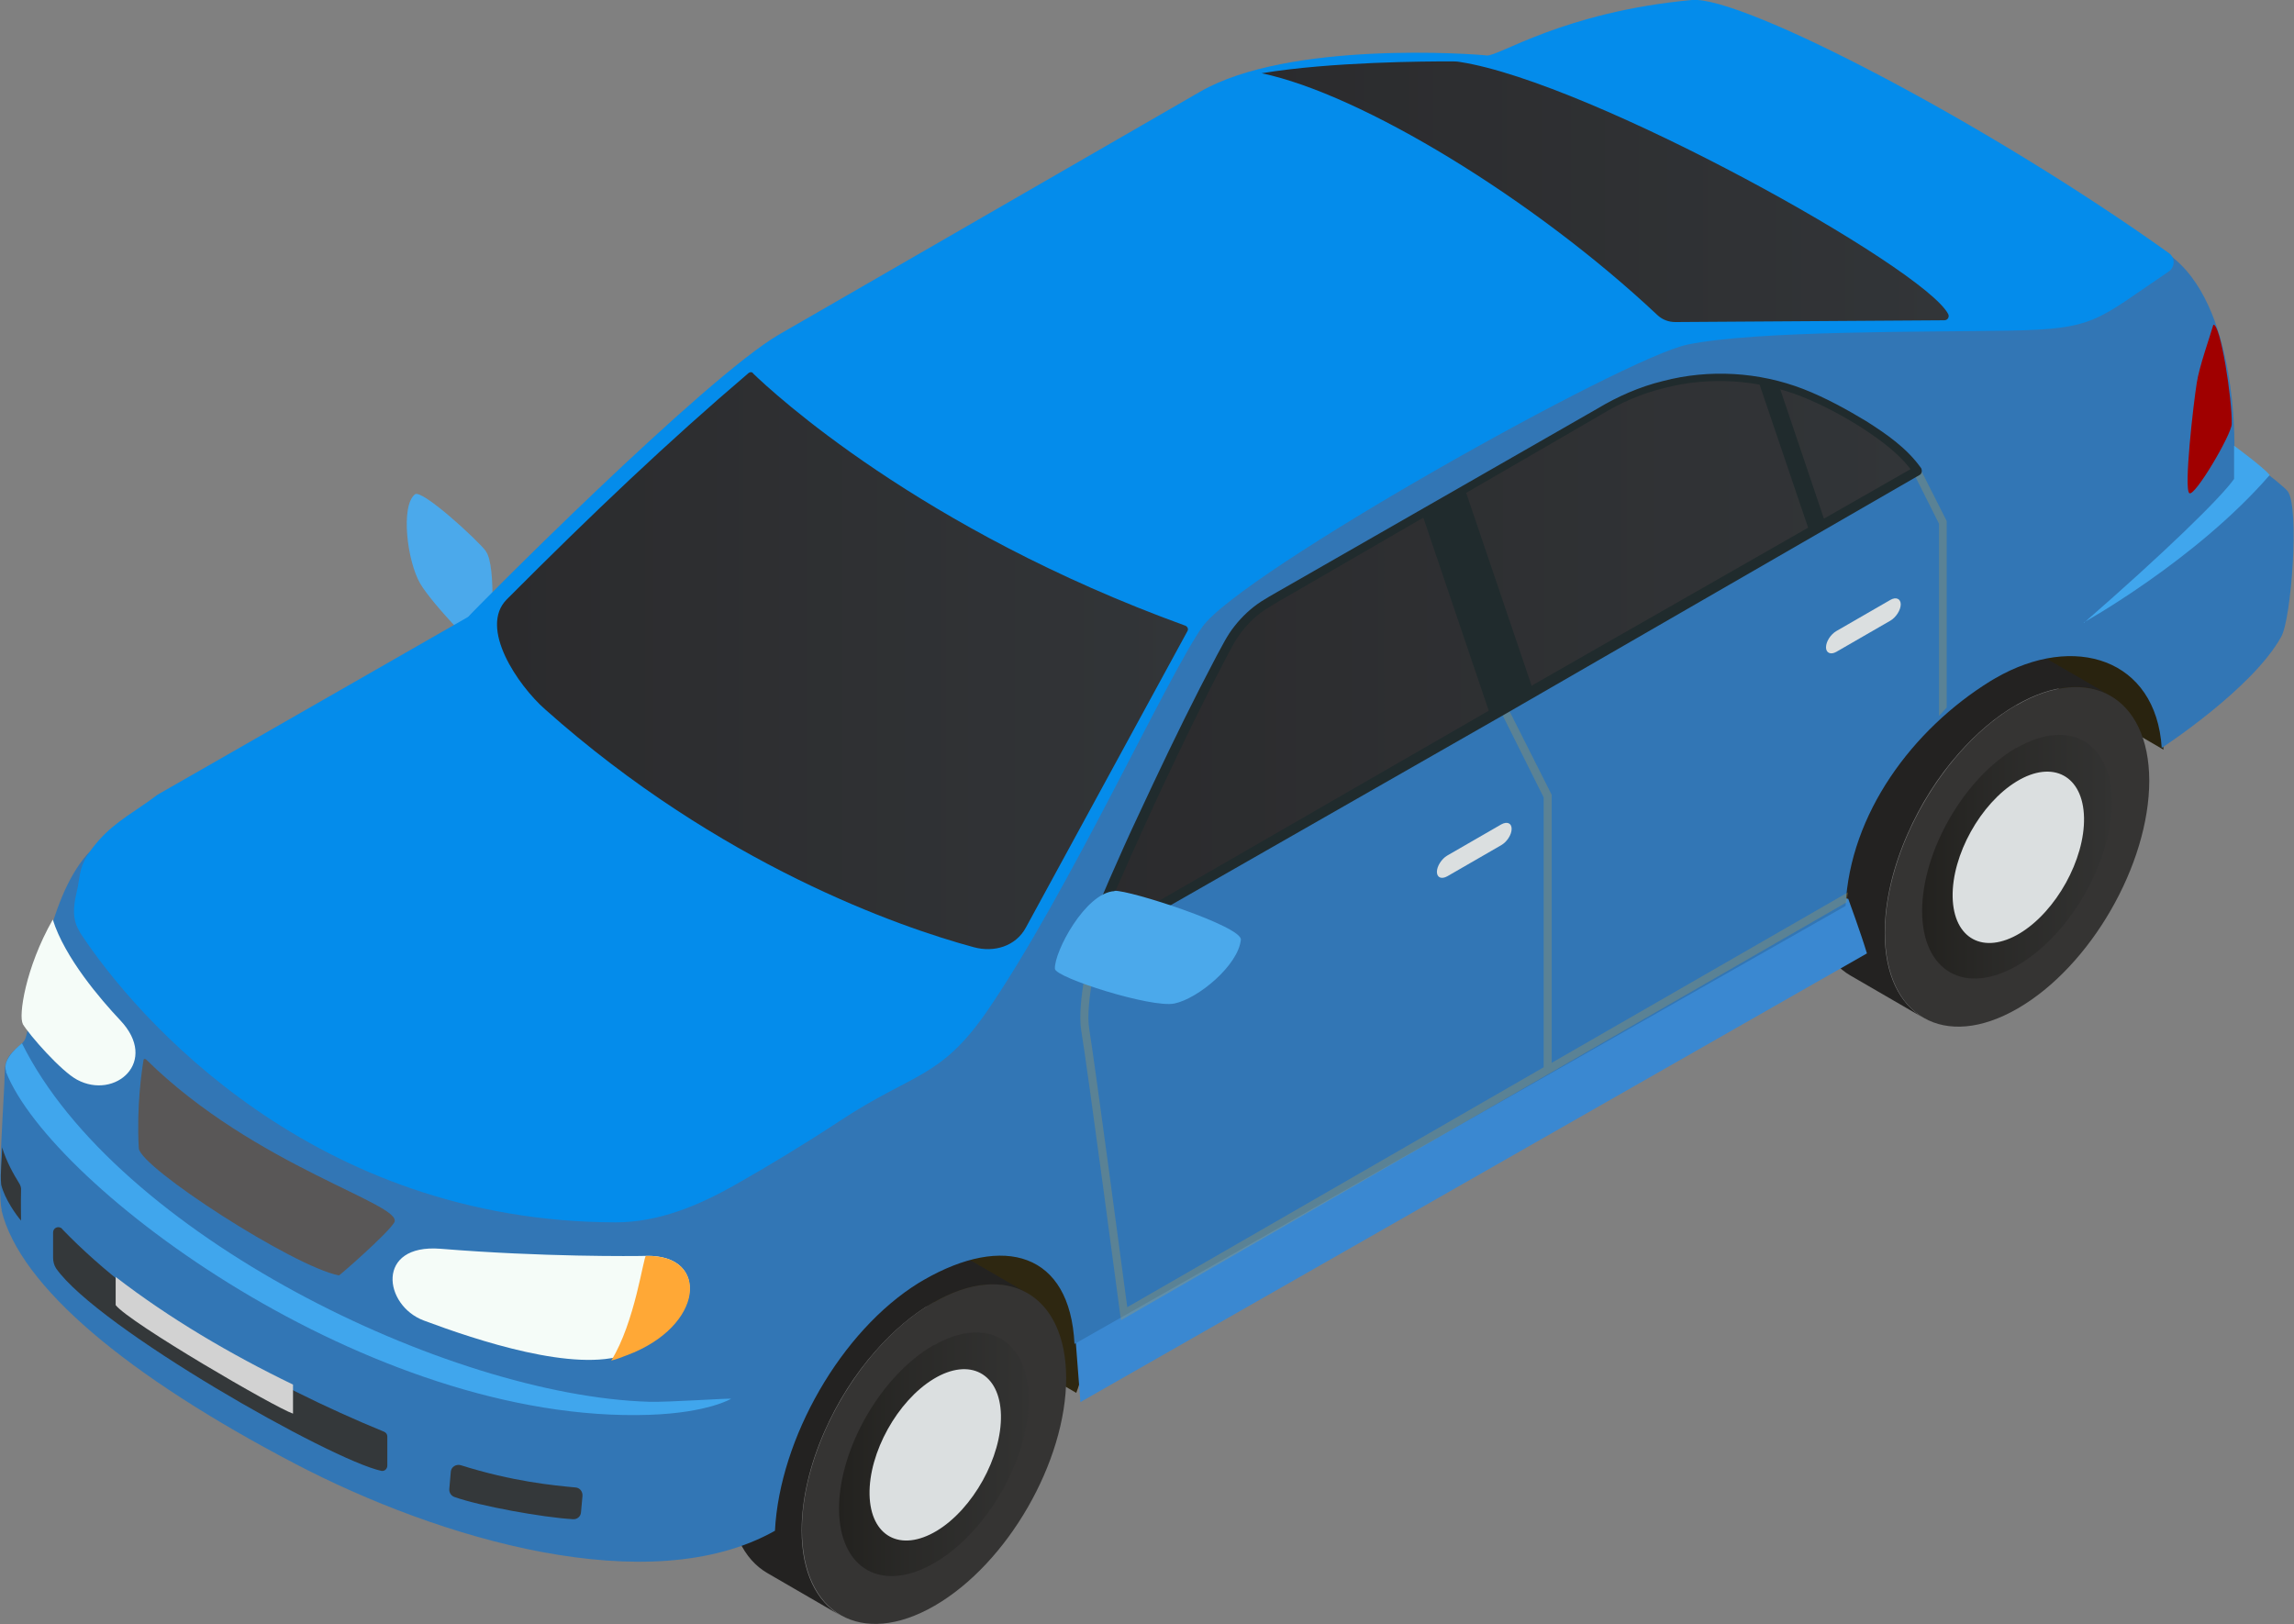 <?xml version="1.0" encoding="UTF-8"?>
<svg xmlns="http://www.w3.org/2000/svg" xmlns:xlink="http://www.w3.org/1999/xlink" viewBox="0 0 77.35 54.77">
  <rect x="0" y="0" width="77.35" height="54.77" fill="#808080" stroke="none"/>
  <defs>
    <style>
      .cls-1 {
        fill: #dbdfe0;
      }

      .cls-2 {
        fill: #a00000;
      }

      .cls-3 {
        fill: #b99e4a;
        mix-blend-mode: multiply;
        opacity: .3;
      }

      .cls-4 {
        fill: #3a88d1;
      }

      .cls-5 {
        fill: #d2d2d2;
      }

      .cls-6 {
        fill: #232221;
      }

      .cls-7 {
        fill: url(#linear-gradient-5);
      }

      .cls-8 {
        fill: url(#linear-gradient-4);
      }

      .cls-9 {
        fill: url(#linear-gradient-3);
      }

      .cls-10 {
        fill: #f5fcf8;
      }

      .cls-11 {
        fill: #2e2711;
      }

      .cls-12 {
        isolation: isolate;
      }

      .cls-13 {
        fill: #048ceb;
      }

      .cls-14 {
        fill: url(#linear-gradient-2);
      }

      .cls-14, .cls-15 {
        opacity: .5;
      }

      .cls-15 {
        fill: url(#linear-gradient);
      }

      .cls-16 {
        fill: #353433;
      }

      .cls-17 {
        fill: #4ba9eb;
      }

      .cls-18 {
        fill: #29230f;
      }

      .cls-19 {
        fill: #34383a;
      }

      .cls-20 {
        fill: #595757;
      }

      .cls-21 {
        fill: #40a6ed;
      }

      .cls-22 {
        fill: #ffa836;
      }

      .cls-23 {
        fill: #3276b5;
      }

      .cls-24 {
        fill: #202b2d;
      }
    </style>
    <linearGradient id="linear-gradient" x1="-1315.17" y1="49.04" x2="-1308.78" y2="49.04" gradientTransform="translate(-1280.48) rotate(-180) scale(1 -1)" gradientUnits="userSpaceOnUse">
      <stop offset="0" stop-color="#323232"/>
      <stop offset=".63" stop-color="#201f1d"/>
      <stop offset="1" stop-color="#12100c"/>
    </linearGradient>
    <linearGradient id="linear-gradient-2" x1="-1351.69" y1="28.89" x2="-1345.3" y2="28.89" xlink:href="#linear-gradient"/>
    <linearGradient id="linear-gradient-3" x1="-1534.81" y1="22.32" x2="-1506.84" y2="22.32" gradientTransform="translate(-1470.15) rotate(-180) scale(1 -1)" gradientUnits="userSpaceOnUse">
      <stop offset="0" stop-color="#323538"/>
      <stop offset="1" stop-color="#2b2b2d"/>
    </linearGradient>
    <linearGradient id="linear-gradient-4" x1="-1535.85" y1="6.46" x2="-1512.69" y2="6.46" xlink:href="#linear-gradient-3"/>
    <linearGradient id="linear-gradient-5" x1="-1510.21" y1="22.28" x2="-1486.9" y2="22.28" xlink:href="#linear-gradient-3"/>
  </defs>
  <g class="cls-12">
    <g id="Layer_2" data-name="Layer 2">
      <g id="car_C1">
        <g>
          <path class="cls-17" d="M16.38,18.58c-.3-.39-2.16-2.1-2.39-1.91-.49.4-.26,2.26.18,3.01.4.69,2.19,2.58,2.27,2.35.15-.42.31-2.97-.06-3.44Z"/>
          <path class="cls-18" d="M71.44,22.32c.85.5,1.41,1.51,1.51,2.96l-22.29-12.96c-.09-1.44-.65-2.46-1.51-2.95l22.29,12.95Z"/>
          <path class="cls-11" d="M35.87,42.05c.87.51.98,3.5.42,4.92l-5.02-2.92-17.28-11.7c-.07-1.51-.64-2.56-1.51-3.07l23.39,12.77Z"/>
          <g>
            <g class="cls-12">
              <path class="cls-6" d="M25.35,46.85c.43-.98,1.03-1.92,1.72-2.71.59-.67,1.25-1.24,1.95-1.64,1.24-.72,2.36-.78,3.17-.31l2.45,1.42c-.81-.47-1.93-.4-3.17.31-.7.4-1.36.97-1.95,1.64-.7.79-1.29,1.73-1.72,2.71-.49,1.11-.77,2.27-.77,3.34,0,1.41.5,2.39,1.3,2.86l-2.45-1.42c-.8-.46-1.3-1.45-1.3-2.86,0-1.07.28-2.23.77-3.34Z"/>
              <path class="cls-16" d="M31.48,43.92c2.46-1.42,4.46-.28,4.47,2.54,0,2.83-1.98,6.27-4.44,7.69-2.46,1.42-4.46.28-4.47-2.55,0-2.82,1.98-6.27,4.44-7.69Z"/>
            </g>
            <path class="cls-15" d="M31.48,45.37c1.77-1.02,3.2-.2,3.21,1.82,0,2.03-1.42,4.5-3.19,5.52-1.77,1.02-3.2.2-3.21-1.83,0-2.03,1.42-4.5,3.19-5.52Z"/>
            <path class="cls-1" d="M31.48,46.5c1.22-.74,2.24-.19,2.27,1.22.03,1.41-.94,3.16-2.16,3.9-1.23.74-2.24.19-2.27-1.22-.03-1.41.94-3.16,2.16-3.9Z"/>
          </g>
          <g>
            <g class="cls-12">
              <path class="cls-6" d="M61.87,26.7c.43-.98,1.03-1.92,1.72-2.71.59-.67,1.25-1.24,1.95-1.64,1.24-.72,2.36-.78,3.17-.31l2.45,1.42c-.81-.47-1.93-.4-3.17.31-.7.4-1.36.97-1.95,1.64-.7.79-1.29,1.73-1.72,2.71-.49,1.11-.77,2.27-.77,3.34,0,1.41.5,2.39,1.3,2.86l-2.45-1.42c-.8-.46-1.3-1.45-1.3-2.86,0-1.07.28-2.23.77-3.34Z"/>
              <path class="cls-16" d="M68,23.78c2.46-1.42,4.46-.28,4.47,2.54,0,2.83-1.98,6.27-4.44,7.69-2.46,1.42-4.46.28-4.47-2.55,0-2.82,1.98-6.27,4.44-7.69Z"/>
            </g>
            <path class="cls-14" d="M68,25.22c1.77-1.02,3.2-.2,3.21,1.82,0,2.03-1.42,4.5-3.19,5.52-1.77,1.02-3.2.2-3.21-1.83,0-2.03,1.42-4.5,3.19-5.52Z"/>
            <path class="cls-1" d="M68,26.35c1.22-.74,2.24-.19,2.27,1.22.03,1.41-.94,3.16-2.16,3.9-1.23.74-2.24.19-2.27-1.22-.03-1.41.94-3.16,2.16-3.9Z"/>
          </g>
          <path class="cls-4" d="M41.1,39.79l17.26-10.18,3.96.7s.43,1.17.63,1.84l-26.52,15.13-.17-2.2,4.84-5.29Z"/>
          <path class="cls-23" d="M.05,40.81c.62,2.57,4.25,5.59,9.88,8.54,4.89,2.56,11.98,4.65,16.2,2.27.16-3.11,2.23-6.74,4.85-8.36.06-.03.11-.07.17-.1,2.69-1.55,4.93-.93,5.08,2.16l26-14.77c.15-3.11,2.25-5.95,4.88-7.58.06-.03.11-.07.17-.1,2.66-1.54,5.42-.66,5.61,2.35,0,0,3.06-1.99,4.03-3.75.34-.6.62-4.35.22-4.9-.18-.24-1.8-1.44-1.8-1.44,0,0,.14-4.9-2.23-6.56C66.84,4.2,58.63.35,56.91.51c-4.34.4-4.53,2.51-5.76,2.81-1.06.26-7.81-1.81-10.82-.07l-14.2,8.19c-2.52,1.46-10.32,9.32-10.48,9.52l-8.33,6.24c-.69.53-3.8.95-4.38,1.61-1.38,1.58-1.64,4.69-2.07,6.17-.1.36-.71.43-.71,1.16,0,.65-.27,4-.1,4.67Z"/>
          <path class="cls-3" d="M65.38,24.13v-6.47l-.85-1.69.24-.12.87,1.72v6.29c-.08.09-.17.18-.25.27ZM36.83,31.76c-.02.08-.54,2.02-.37,3.01.17.96,1.3,9.47,1.31,9.55l.03.2.17-.1,24.29-13.99c.02-.11.03-.23.05-.34l-9.99,5.75v-9.04s-1.67-3.31-1.67-3.31l-.24.12,1.64,3.28v9.1l-14.04,8.09c-.17-1.29-1.13-8.48-1.28-9.36-.16-.93.36-2.87.37-2.89l-.26-.07Z"/>
          <path class="cls-21" d="M.21,36.13c-.17-.44.53-.93.53-.95,3.19,6.44,14.36,11.89,21.15,12.09.64.02,2.76-.13,2.76-.1,0,0-.77.47-2.75.54-9.4.32-20.17-7.67-21.7-11.57Z"/>
          <path class="cls-2" d="M74.63,10.95c-.1.36-.48,1.42-.56,1.97-.11.68-.44,3.56-.25,3.71.18.14,1.43-1.99,1.43-2.33.02-.83-.38-3.4-.62-3.35Z"/>
          <path class="cls-9" d="M36.7,31.92l27.97-16.05c-.54-.82-1.87-1.71-3.33-2.4-2.29-1.1-4.98-.98-7.18.28-3.5,2-9.3,5.36-11.35,6.54-.56.33-1.03.79-1.35,1.36-1.42,2.52-4.47,9.14-4.76,10.28Z"/>
          <path class="cls-24" d="M36.77,32.07s-.08.03-.13.01c-.08-.03-.13-.12-.11-.2.25-.79.57-1.5.88-2.23.32-.73.64-1.45.98-2.17.67-1.44,1.35-2.87,2.07-4.28l.55-1.06c.19-.34.36-.71.62-1.03.25-.32.56-.61.9-.83.35-.22.69-.4,1.03-.6l4.12-2.36,4.12-2.36,2.06-1.18c.68-.41,1.43-.74,2.21-.93,1.56-.41,3.24-.31,4.74.27.74.29,1.45.68,2.13,1.09.67.43,1.35.89,1.84,1.58h0c.04.09.02.19-.06.23h0s-13.97,8.06-13.97,8.06l-14,8h0ZM50.58,23.73l14-8-.06.23h0c-.42-.62-1.07-1.09-1.72-1.52-.66-.42-1.35-.79-2.08-1.08-1.44-.56-3.08-.67-4.58-.28-.76.18-1.48.49-2.15.9l-2.05,1.19-4.11,2.38-4.11,2.38c-.34.2-.69.39-1.02.6-.32.21-.6.47-.83.77-.23.29-.4.65-.59,1l-.54,1.05c-.71,1.41-1.39,2.84-2.05,4.28-.33.72-.65,1.44-.97,2.17-.25.58-.5,1.18-.71,1.77l13.58-7.83Z"/>
          <path class="cls-10" d="M21.11,45.67c-1.71.63-5.03-.47-6.82-1.14-1.36-.51-1.63-2.59.56-2.42,3.43.28,6.53.25,6.93.24,2.17-.05,1.94,2.36-.67,3.32Z"/>
          <path class="cls-22" d="M21.78,42.35c2.17-.05,1.97,2.38-.64,3.35-.12.05-.39.15-.53.18.8-1.28,1.09-3.53,1.17-3.53Z"/>
          <path class="cls-10" d="M.76,34.52c.24.4,1.31,1.61,1.84,1.89,1.28.69,2.78-.61,1.45-2.01-.66-.7-1.87-2.11-2.27-3.39-.93,1.63-1.16,3.27-1.01,3.51Z"/>
          <path class="cls-20" d="M4.93,35.73c3.68,3.63,8.75,4.89,8.36,5.5-.25.4-1.85,1.79-1.86,1.78-1.54-.3-6.71-3.64-6.75-4.29-.08-1.4.1-2.62.16-2.97,0-.05.06-.05.09-.02Z"/>
          <path class="cls-21" d="M70.27,21c2.73-2.38,4.61-4.21,5.06-4.85v-1.12s1.02.75,1.2.99h0c-2.49,2.87-6.27,4.97-6.27,4.97Z"/>
          <path class="cls-13" d="M2.68,31.42c1.92,2.94,7.92,9.78,18.08,9.8,1.45,0,2.81-.57,4.07-1.29,1.04-.59,2.27-1.33,3.47-2.12,2.48-1.64,3.39-1.42,4.96-3.68,2.75-3.99,6.12-11.36,7.28-12.99,1.3-1.83,14.24-9.09,16.36-9.52,2.33-.48,8.1-.42,10.83-.47,2.94-.05,2.94-.34,5.39-1.99.22-.15.23-.46.02-.62C66.99,4.14,58.73-.15,57.05,0c-4.34.4-6.54,1.92-6.92,1.87-.42-.05-6.66-.51-9.66,1.22l-14.2,8.19c-2.52,1.46-10.32,9.32-10.48,9.52l-10.48,6c-.69.53-1.4.88-1.98,1.54-.73.83-.59,1.12-.75,1.77-.11.46-.15.91.11,1.31Z"/>
          <path class="cls-8" d="M42.54,2.47c3.35.7,9.17,4.23,13.34,8.15.17.16.38.24.61.24l9.07-.06c.11,0,.18-.11.13-.21-.82-1.57-12.02-7.81-16.46-8.5-.11-.02-.22-.02-.33-.02-.77,0-4.01.01-6.36.4Z"/>
          <polygon class="cls-24" points="47.97 17.39 49.42 16.57 51.68 23.23 50.24 24.09 47.97 17.39"/>
          <polygon class="cls-24" points="59.28 12.82 59.95 12.9 61.56 17.67 61.03 17.98 59.28 12.82"/>
          <path class="cls-19" d="M19.64,50.45l-.05.55c-.01.14-.13.24-.27.23-1.02-.06-3.13-.44-4-.75-.11-.04-.18-.15-.17-.27l.05-.58c.01-.16.18-.27.34-.22,1.74.55,3.12.68,3.87.75.14.01.24.14.23.28Z"/>
          <path class="cls-19" d="M.64,39.89c.05.08.08.16.07.25-.01.4,0,.91,0,1.02-.15-.17-.55-.72-.67-1.21-.04-.41.03-.85.03-1.26.15.49.39.91.57,1.2Z"/>
          <path class="cls-19" d="M2.09,41.44c2.76,2.87,6.94,5.23,10.86,6.84.07.03.11.09.11.16v.98c0,.11-.09.2-.2.18-1.69-.36-9.56-4.82-10.97-6.83-.07-.11-.1-.24-.1-.36v-.85c0-.16.19-.24.31-.12Z"/>
          <path class="cls-5" d="M9.88,46.69v.98c-.6-.2-5.51-3.06-5.98-3.66v-.95c1.8,1.39,3.87,2.61,5.98,3.63Z"/>
          <path class="cls-24" d="M39.59,32.34l-1.34.07c-.62.03-1.25-.09-1.81-.36h0c.25-.63.5-1.25.77-1.88l1.62.73.77,1.44Z"/>
          <path class="cls-17" d="M37.58,30.04c.51-.03,4.31,1.2,4.26,1.65-.09.86-1.43,1.98-2.24,2.15-.77.16-4.01-.87-4.03-1.17-.03-.57,1.03-2.57,2.01-2.62Z"/>
          <path class="cls-1" d="M48.8,29.55l1.82-1.05c.19-.11.35-.35.35-.55h0c0-.19-.15-.26-.35-.15l-1.82,1.05c-.19.11-.35.36-.35.55h0c0,.19.15.26.35.15Z"/>
          <path class="cls-1" d="M61.92,21.98l1.82-1.05c.19-.11.35-.36.35-.55h0c0-.19-.16-.26-.35-.15l-1.82,1.05c-.19.11-.35.35-.35.55h0c0,.19.16.26.35.15Z"/>
          <path class="cls-7" d="M25.39,12.59c.65.63,5.62,5.26,14.58,8.51.07.03.11.11.07.18l-5.45,10c-.34.63-1.07.85-1.76.66-2.48-.67-8.57-2.78-14.45-8.02-.91-.8-2.25-2.75-1.29-3.71,2.9-2.91,5.45-5.33,8.15-7.63.05-.04.11-.04.15,0Z"/>
        </g>
      </g>
    </g>
  </g>
</svg>